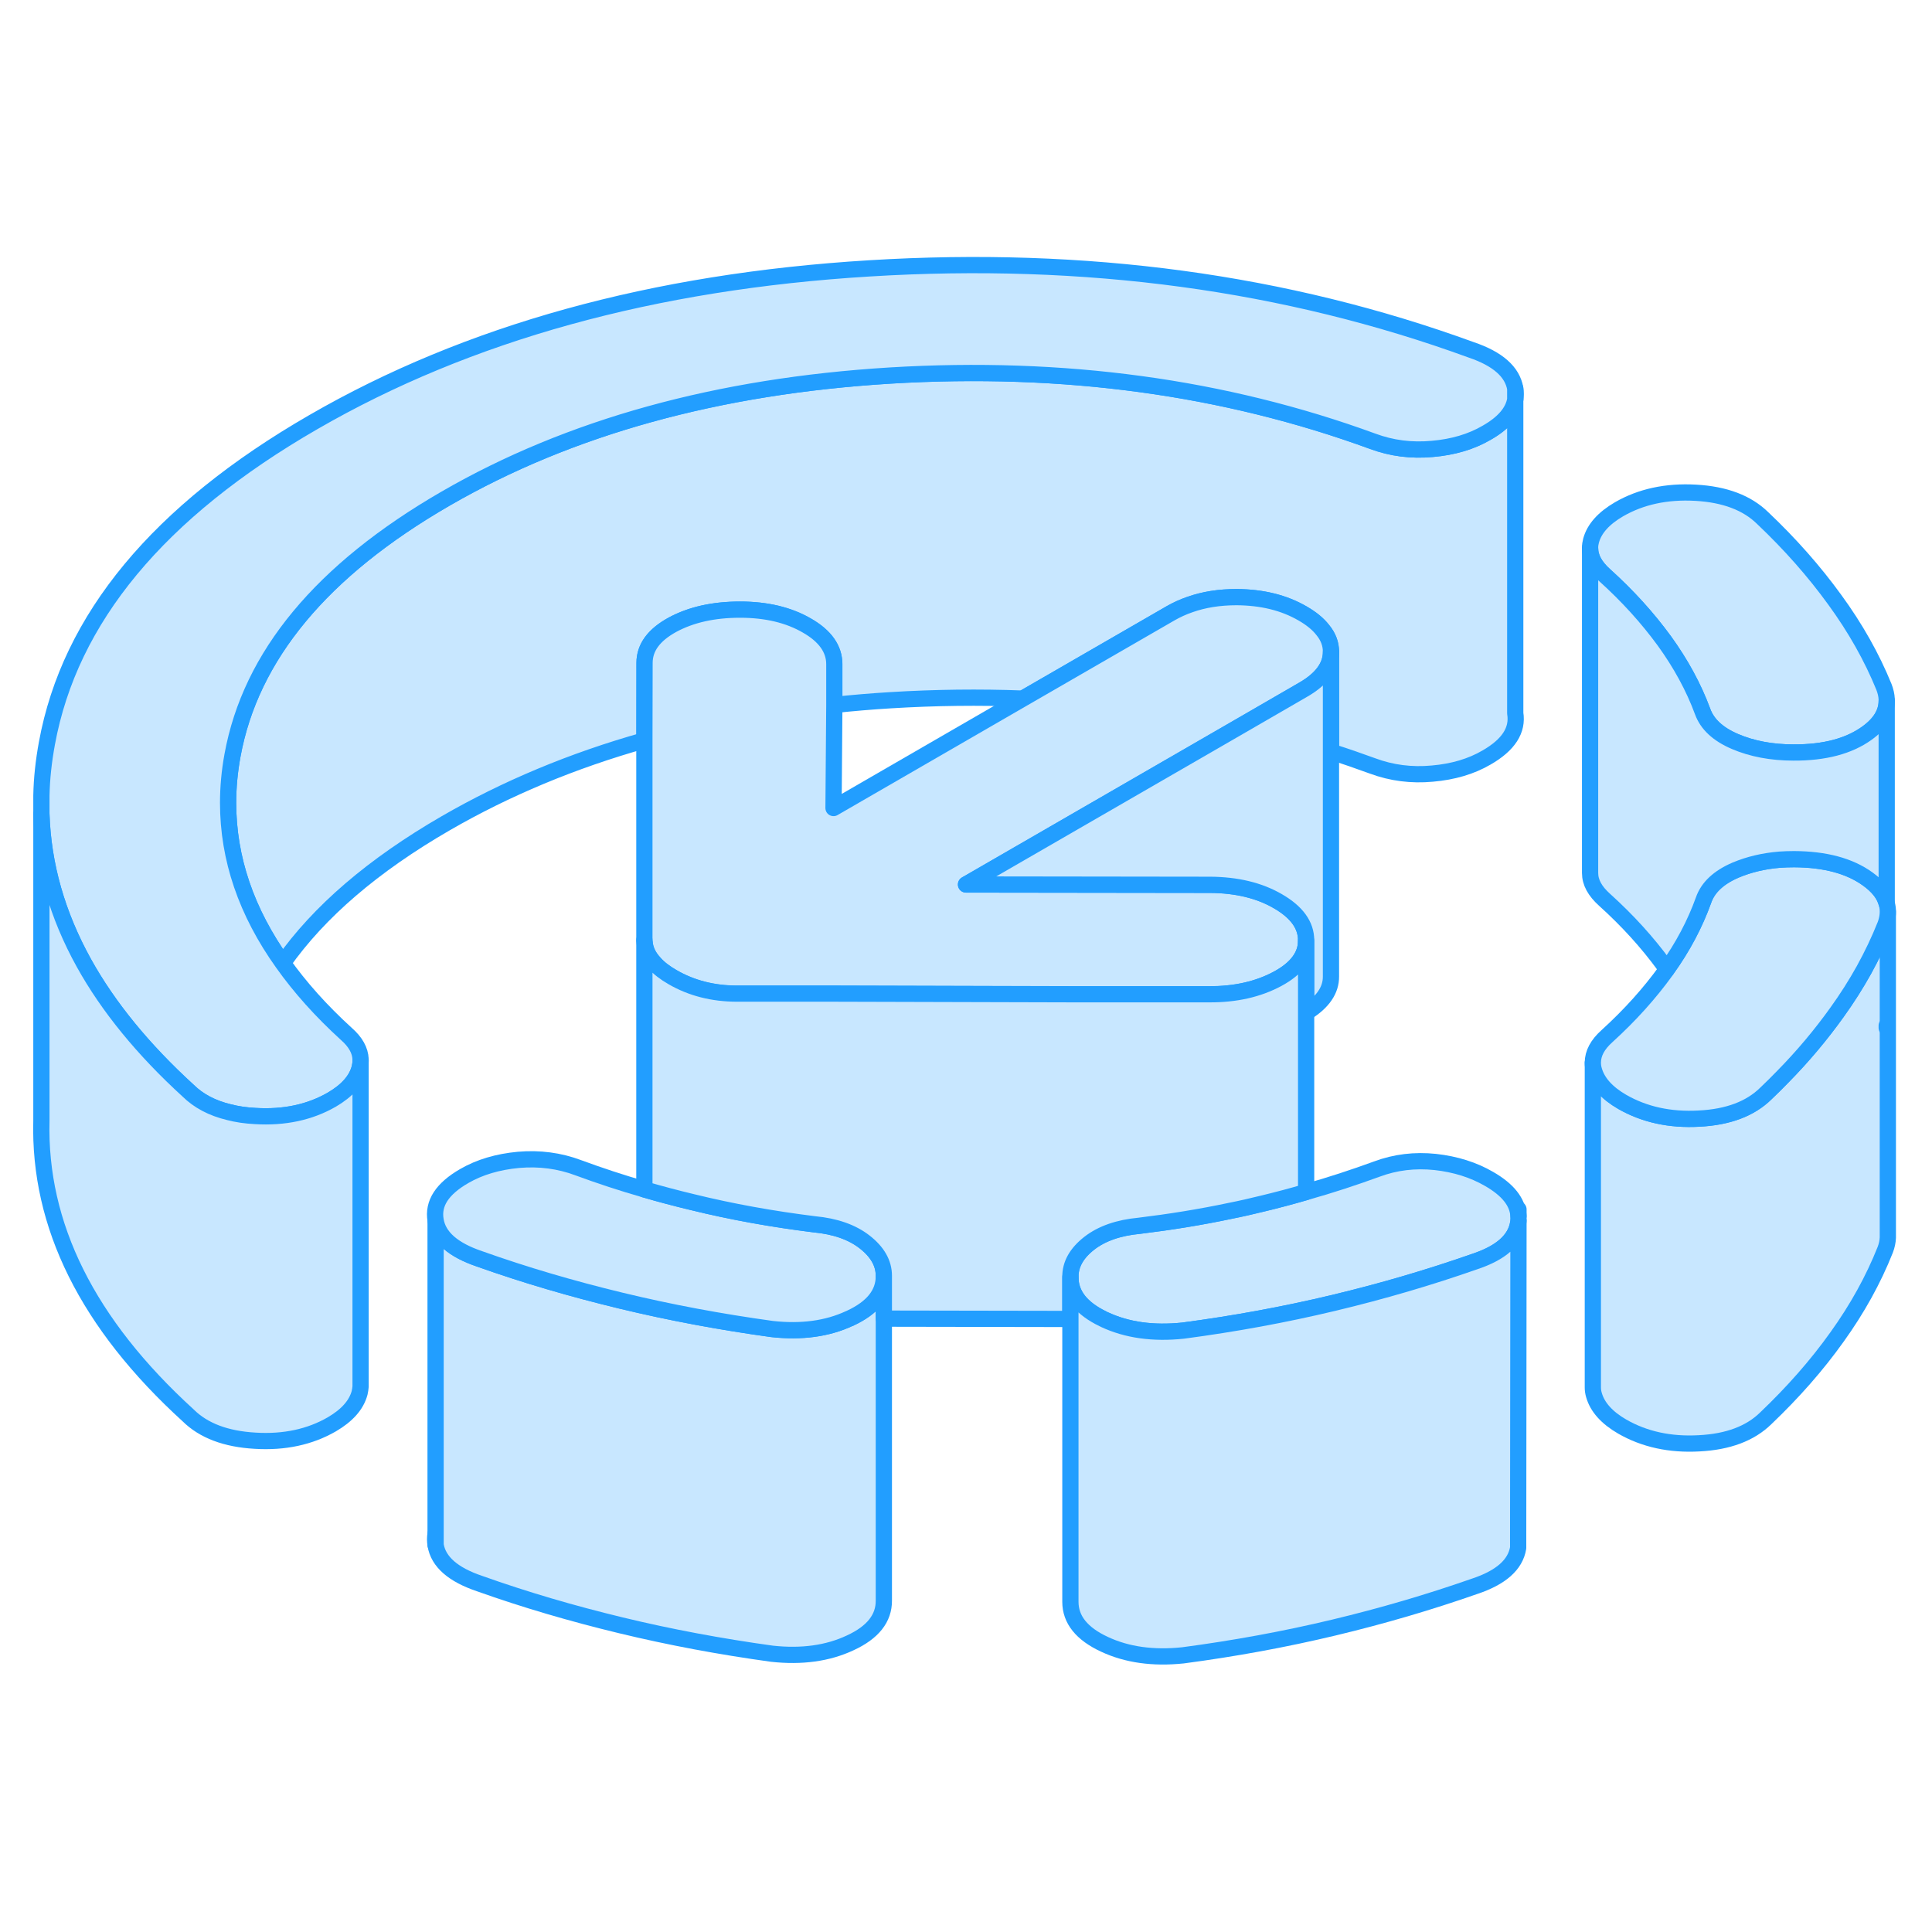 <svg width="48" height="48" viewBox="0 0 119 91" fill="#c8e7ff" xmlns="http://www.w3.org/2000/svg" stroke-width="1px" stroke-linecap="round" stroke-linejoin="round"><path d="M26.83 81.16V80.47C26.79 80.69 26.79 80.92 26.83 81.16Z" stroke="#229EFF" stroke-linejoin="round"/><path d="M54.44 64.6V84.58C54.45 85.68 53.76 86.55 52.37 87.19C50.99 87.84 49.38 88.06 47.55 87.86C44.36 87.42 41.26 86.84 38.24 86.11C35.22 85.38 32.32 84.53 29.54 83.54C27.91 82.99 27 82.2 26.83 81.16V61.16C27 62.2 27.91 62.99 29.54 63.54C32.32 64.53 35.22 65.38 38.24 66.11C41.26 66.84 44.36 67.42 47.55 67.86C49.36 68.06 50.95 67.85 52.32 67.21C52.34 67.21 52.35 67.21 52.37 67.19C53.75 66.55 54.44 65.69 54.44 64.6Z" stroke="#229EFF" stroke-linejoin="round"/><path d="M91.56 32.66C90.62 33.21 89.5 33.54 88.22 33.65C86.93 33.77 85.71 33.61 84.55 33.18C83.7 32.87 82.84 32.57 81.98 32.3V26.14C81.98 25.66 81.81 25.21 81.47 24.8C81.19 24.44 80.78 24.1 80.24 23.79C79.09 23.12 77.73 22.79 76.17 22.78C75.11 22.78 74.15 22.93 73.28 23.24C72.87 23.38 72.48 23.56 72.11 23.77L63 29.03C60.33 28.93 57.62 28.96 54.85 29.13C53.68 29.2 52.52 29.3 51.38 29.42V26.91C51.39 25.97 50.82 25.17 49.7 24.53C48.58 23.88 47.21 23.55 45.58 23.55C43.95 23.55 42.57 23.86 41.42 24.48C40.27 25.11 39.7 25.89 39.7 26.83V31.6C35.26 32.85 31.17 34.56 27.45 36.71C22.99 39.29 19.65 42.15 17.42 45.32C15.17 42.17 14.05 38.88 14.05 35.45C14.05 34.49 14.14 33.51 14.32 32.53C15.44 26.39 19.82 21.12 27.45 16.71C35.08 12.3 44.22 9.78 54.85 9.13C65.49 8.49 75.39 9.83 84.55 13.18C85.71 13.61 86.93 13.77 88.22 13.65C89.5 13.54 90.62 13.21 91.56 12.66C92.62 12.06 93.2 11.37 93.33 10.61V29.93C93.5 30.97 92.92 31.88 91.56 32.66Z" stroke="#229EFF" stroke-linejoin="round"/><path d="M93.53 60.9V61.19C93.53 61.19 93.52 61.27 93.51 61.34C93.34 62.38 92.45 63.17 90.82 63.71C88.05 64.68 85.16 65.53 82.15 66.25C79.14 66.97 76.04 67.54 72.86 67.96C71.03 68.15 69.42 67.93 68.03 67.28C68 67.27 67.97 67.25 67.95 67.24C66.6 66.59 65.93 65.74 65.93 64.66C65.93 63.88 66.31 63.19 67.09 62.58C67.86 61.98 68.89 61.62 70.18 61.5C72.07 61.27 73.94 60.97 75.78 60.58C76.44 60.45 77.09 60.3 77.74 60.14C78.66 59.92 79.56 59.68 80.45 59.42C81.95 59 83.4 58.52 84.8 58.01C85.95 57.58 87.15 57.44 88.4 57.57C89.66 57.71 90.76 58.06 91.71 58.61C92.88 59.28 93.48 60.04 93.53 60.9Z" stroke="#229EFF" stroke-linejoin="round"/><path d="M93.33 9.93V10.61C93.37 10.39 93.37 10.16 93.33 9.93Z" stroke="#229EFF" stroke-linejoin="round"/><path d="M116.21 29.07V29.17C116.21 29.91 115.8 30.58 114.99 31.16C113.88 31.96 112.37 32.36 110.47 32.35C109.12 32.35 107.91 32.12 106.86 31.67C105.81 31.22 105.15 30.6 104.87 29.82C104.32 28.33 103.53 26.88 102.51 25.47C101.48 24.06 100.26 22.71 98.83 21.42C98.24 20.89 97.94 20.34 97.94 19.76V19.73C97.94 19.59 97.96 19.45 98 19.3C98.2 18.56 98.78 17.92 99.72 17.37C101.07 16.59 102.65 16.25 104.44 16.35C106.24 16.45 107.61 16.97 108.57 17.91C110.27 19.52 111.75 21.2 113.01 22.94C114.28 24.68 115.29 26.47 116.04 28.31C116.14 28.57 116.2 28.82 116.21 29.07Z" stroke="#229EFF" stroke-linejoin="round"/><path d="M54.44 64.58V64.6C54.44 65.69 53.75 66.55 52.37 67.19C52.35 67.2 52.34 67.21 52.32 67.21C50.95 67.85 49.36 68.06 47.55 67.86C44.36 67.42 41.26 66.84 38.24 66.11C35.22 65.38 32.32 64.53 29.54 63.54C27.91 62.99 27 62.2 26.83 61.16C26.65 60.12 27.24 59.22 28.59 58.44C29.54 57.89 30.65 57.56 31.94 57.44C33.23 57.33 34.45 57.49 35.6 57.92C36.93 58.41 38.29 58.86 39.69 59.26C40.65 59.54 41.63 59.8 42.63 60.04C45.07 60.64 47.58 61.09 50.16 61.41C51.44 61.53 52.48 61.89 53.26 62.5C54.04 63.11 54.44 63.8 54.44 64.58Z" stroke="#229EFF" stroke-linejoin="round"/><path d="M93.33 9.93V10.61C93.2 11.37 92.62 12.06 91.56 12.66C90.62 13.21 89.5 13.54 88.22 13.65C86.93 13.77 85.71 13.61 84.55 13.18C75.39 9.83 65.49 8.49 54.85 9.13C44.22 9.78 35.08 12.3 27.45 16.71C19.82 21.12 15.44 26.39 14.32 32.53C14.14 33.51 14.05 34.49 14.05 35.45C14.05 38.88 15.17 42.17 17.42 45.32C18.47 46.8 19.77 48.26 21.33 49.68C21.9 50.18 22.19 50.7 22.21 51.25V51.32C22.21 51.48 22.19 51.63 22.15 51.79C21.95 52.54 21.38 53.18 20.44 53.73C19.09 54.51 17.51 54.85 15.72 54.74C15.13 54.71 14.59 54.63 14.09 54.5C13.06 54.25 12.23 53.81 11.59 53.18C8.81 50.64 6.67 48.02 5.17 45.32C3.53 42.36 2.65 39.3 2.55 36.14V35.01C2.57 33.94 2.69 32.87 2.89 31.78C4.3 24.09 9.77 17.5 19.3 12C28.82 6.5 40.24 3.34 53.55 2.53C66.86 1.71 79.22 3.39 90.62 7.55C92.25 8.1 93.15 8.9 93.33 9.93Z" stroke="#229EFF" stroke-linejoin="round"/><path d="M81.98 26.14V26.16C81.98 27.05 81.4 27.83 80.27 28.48L76.33 30.76L59.5 40.48L74.54 40.5C76.16 40.51 77.56 40.84 78.71 41.51C79.87 42.18 80.45 42.98 80.45 43.92V43.94C80.45 44.87 79.86 45.66 78.69 46.29C77.5 46.93 76.1 47.25 74.47 47.25H66.11L51.39 47.21H45.4C43.91 47.21 42.59 46.86 41.43 46.19C40.96 45.92 40.58 45.63 40.31 45.32C39.93 44.91 39.73 44.48 39.7 44.01C39.69 43.97 39.69 43.94 39.69 43.9V31.6L39.7 26.83C39.7 25.89 40.27 25.11 41.42 24.48C42.57 23.86 43.95 23.55 45.58 23.55C47.21 23.55 48.58 23.88 49.7 24.53C50.82 25.17 51.39 25.97 51.39 26.91V29.42L51.34 35.77L63 29.03L72.11 23.77C72.48 23.56 72.87 23.38 73.28 23.24C74.15 22.93 75.11 22.78 76.17 22.78C77.73 22.79 79.09 23.12 80.24 23.79C80.78 24.1 81.19 24.44 81.47 24.8C81.81 25.21 81.98 25.66 81.98 26.14Z" stroke="#229EFF" stroke-linejoin="round"/><path d="M81.98 26.16V46.14C81.99 46.99 81.47 47.74 80.45 48.37V43.92C80.45 42.98 79.87 42.18 78.71 41.51C77.56 40.84 76.16 40.51 74.54 40.5L59.5 40.48L76.33 30.76L80.27 28.48C81.4 27.83 81.98 27.05 81.98 26.16Z" stroke="#229EFF" stroke-linejoin="round"/><path d="M80.45 43.94V59.42C79.56 59.68 78.66 59.92 77.74 60.14C77.09 60.3 76.44 60.45 75.78 60.58C73.94 60.97 72.07 61.27 70.18 61.5C68.89 61.62 67.86 61.98 67.09 62.58C66.31 63.19 65.92 63.88 65.93 64.66V67.24L54.44 67.22V64.58C54.44 63.8 54.04 63.11 53.26 62.5C52.48 61.89 51.44 61.53 50.16 61.41C47.58 61.09 45.07 60.64 42.63 60.04C41.63 59.8 40.65 59.54 39.69 59.26V43.9C39.69 43.9 39.69 43.97 39.7 44.01C39.73 44.48 39.93 44.91 40.31 45.32C40.58 45.63 40.96 45.92 41.43 46.19C42.59 46.86 43.91 47.2 45.4 47.2H51.39L66.11 47.24H74.47C76.1 47.25 77.5 46.93 78.69 46.29C79.86 45.66 80.45 44.87 80.45 43.94Z" stroke="#229EFF" stroke-linejoin="round"/><path d="M93.53 61.19L93.51 80.68V81.34C93.34 82.38 92.45 83.17 90.82 83.71C88.05 84.68 85.16 85.53 82.15 86.25C79.14 86.97 76.04 87.54 72.86 87.96C71.03 88.15 69.42 87.93 68.03 87.28C66.63 86.63 65.93 85.76 65.93 84.66V64.66C65.93 65.74 66.6 66.59 67.95 67.24C67.97 67.25 68 67.27 68.03 67.28C69.42 67.93 71.03 68.15 72.86 67.96C76.04 67.54 79.14 66.97 82.15 66.25C85.16 65.53 88.05 64.68 90.82 63.71C92.45 63.17 93.34 62.38 93.51 61.34C93.52 61.27 93.53 61.24 93.53 61.19Z" stroke="#229EFF" stroke-linejoin="round"/><path d="M93.53 60.9V60.49" stroke="#229EFF" stroke-linejoin="round"/><path d="M116.28 42.15V62.23C116.27 62.47 116.22 62.72 116.12 62.98C115.39 64.82 114.4 66.61 113.15 68.35C111.91 70.09 110.44 71.76 108.76 73.36C107.81 74.29 106.45 74.81 104.65 74.9C102.86 75 101.28 74.65 99.92 73.87C98.97 73.32 98.39 72.67 98.18 71.93C98.13 71.77 98.11 71.61 98.11 71.45V51.45C98.11 51.61 98.13 51.77 98.18 51.93C98.39 52.67 98.97 53.32 99.92 53.87C101.28 54.65 102.86 55 104.65 54.9C106.45 54.81 107.81 54.29 108.76 53.36C109.12 53.02 109.47 52.67 109.8 52.33C111.06 51.05 112.17 49.72 113.15 48.35C113.77 47.49 114.32 46.62 114.81 45.74C115.31 44.83 115.75 43.91 116.12 42.98C116.16 42.88 116.19 42.78 116.21 42.69C116.26 42.5 116.28 42.33 116.28 42.15Z" stroke="#229EFF" stroke-linejoin="round"/><path d="M116.21 49.31V49.17" stroke="#229EFF" stroke-linejoin="round"/><path d="M116.28 42.15C116.28 42.33 116.26 42.5 116.21 42.69C116.19 42.78 116.16 42.88 116.12 42.98C115.75 43.91 115.31 44.83 114.81 45.74C114.32 46.62 113.77 47.49 113.15 48.35C112.17 49.72 111.06 51.05 109.8 52.33C109.47 52.67 109.12 53.02 108.76 53.36C107.81 54.29 106.45 54.81 104.65 54.9C102.86 55 101.28 54.65 99.92 53.87C98.97 53.32 98.39 52.67 98.18 51.93C98.13 51.77 98.11 51.61 98.11 51.45C98.11 50.88 98.4 50.34 98.98 49.82C100.4 48.53 101.61 47.18 102.62 45.78C102.64 45.75 102.66 45.73 102.67 45.7C103.66 44.32 104.41 42.89 104.93 41.44C105.2 40.66 105.86 40.04 106.91 39.59C107.72 39.25 108.63 39.03 109.63 38.95C109.91 38.93 110.21 38.92 110.51 38.92C112.41 38.93 113.92 39.33 115.04 40.14C115.68 40.6 116.07 41.1 116.21 41.65C116.26 41.81 116.28 41.98 116.28 42.15Z" stroke="#229EFF" stroke-linejoin="round"/><path d="M116.21 29.17V41.65C116.07 41.1 115.68 40.6 115.04 40.14C113.92 39.33 112.41 38.93 110.51 38.92C110.21 38.92 109.91 38.93 109.63 38.95C108.63 39.03 107.72 39.25 106.91 39.59C105.86 40.04 105.2 40.66 104.93 41.44C104.41 42.89 103.66 44.32 102.67 45.7C102.62 45.62 102.57 45.55 102.51 45.47C101.48 44.06 100.26 42.71 98.83 41.42C98.24 40.89 97.94 40.35 97.94 39.77V19.76C97.94 20.34 98.24 20.89 98.83 21.42C100.26 22.71 101.48 24.06 102.51 25.47C103.53 26.88 104.32 28.33 104.87 29.82C105.15 30.6 105.81 31.22 106.86 31.67C107.91 32.12 109.12 32.35 110.47 32.35C112.37 32.36 113.88 31.96 114.99 31.16C115.8 30.58 116.21 29.91 116.21 29.17Z" stroke="#229EFF" stroke-linejoin="round"/><path d="M22.21 51.32V71.4C22.2 71.53 22.18 71.66 22.15 71.79C21.95 72.54 21.38 73.18 20.44 73.73C19.09 74.51 17.51 74.85 15.72 74.74C13.92 74.64 12.54 74.12 11.59 73.18C5.4 67.54 2.38 61.48 2.55 55.02V36.14C2.65 39.3 3.53 42.36 5.17 45.32C6.67 48.02 8.81 50.64 11.59 53.18C12.23 53.81 13.06 54.25 14.09 54.5C14.59 54.63 15.13 54.71 15.72 54.74C17.51 54.85 19.09 54.51 20.44 53.73C21.38 53.18 21.95 52.54 22.15 51.79C22.19 51.63 22.21 51.48 22.21 51.32Z" stroke="#229EFF" stroke-linejoin="round"/></svg>